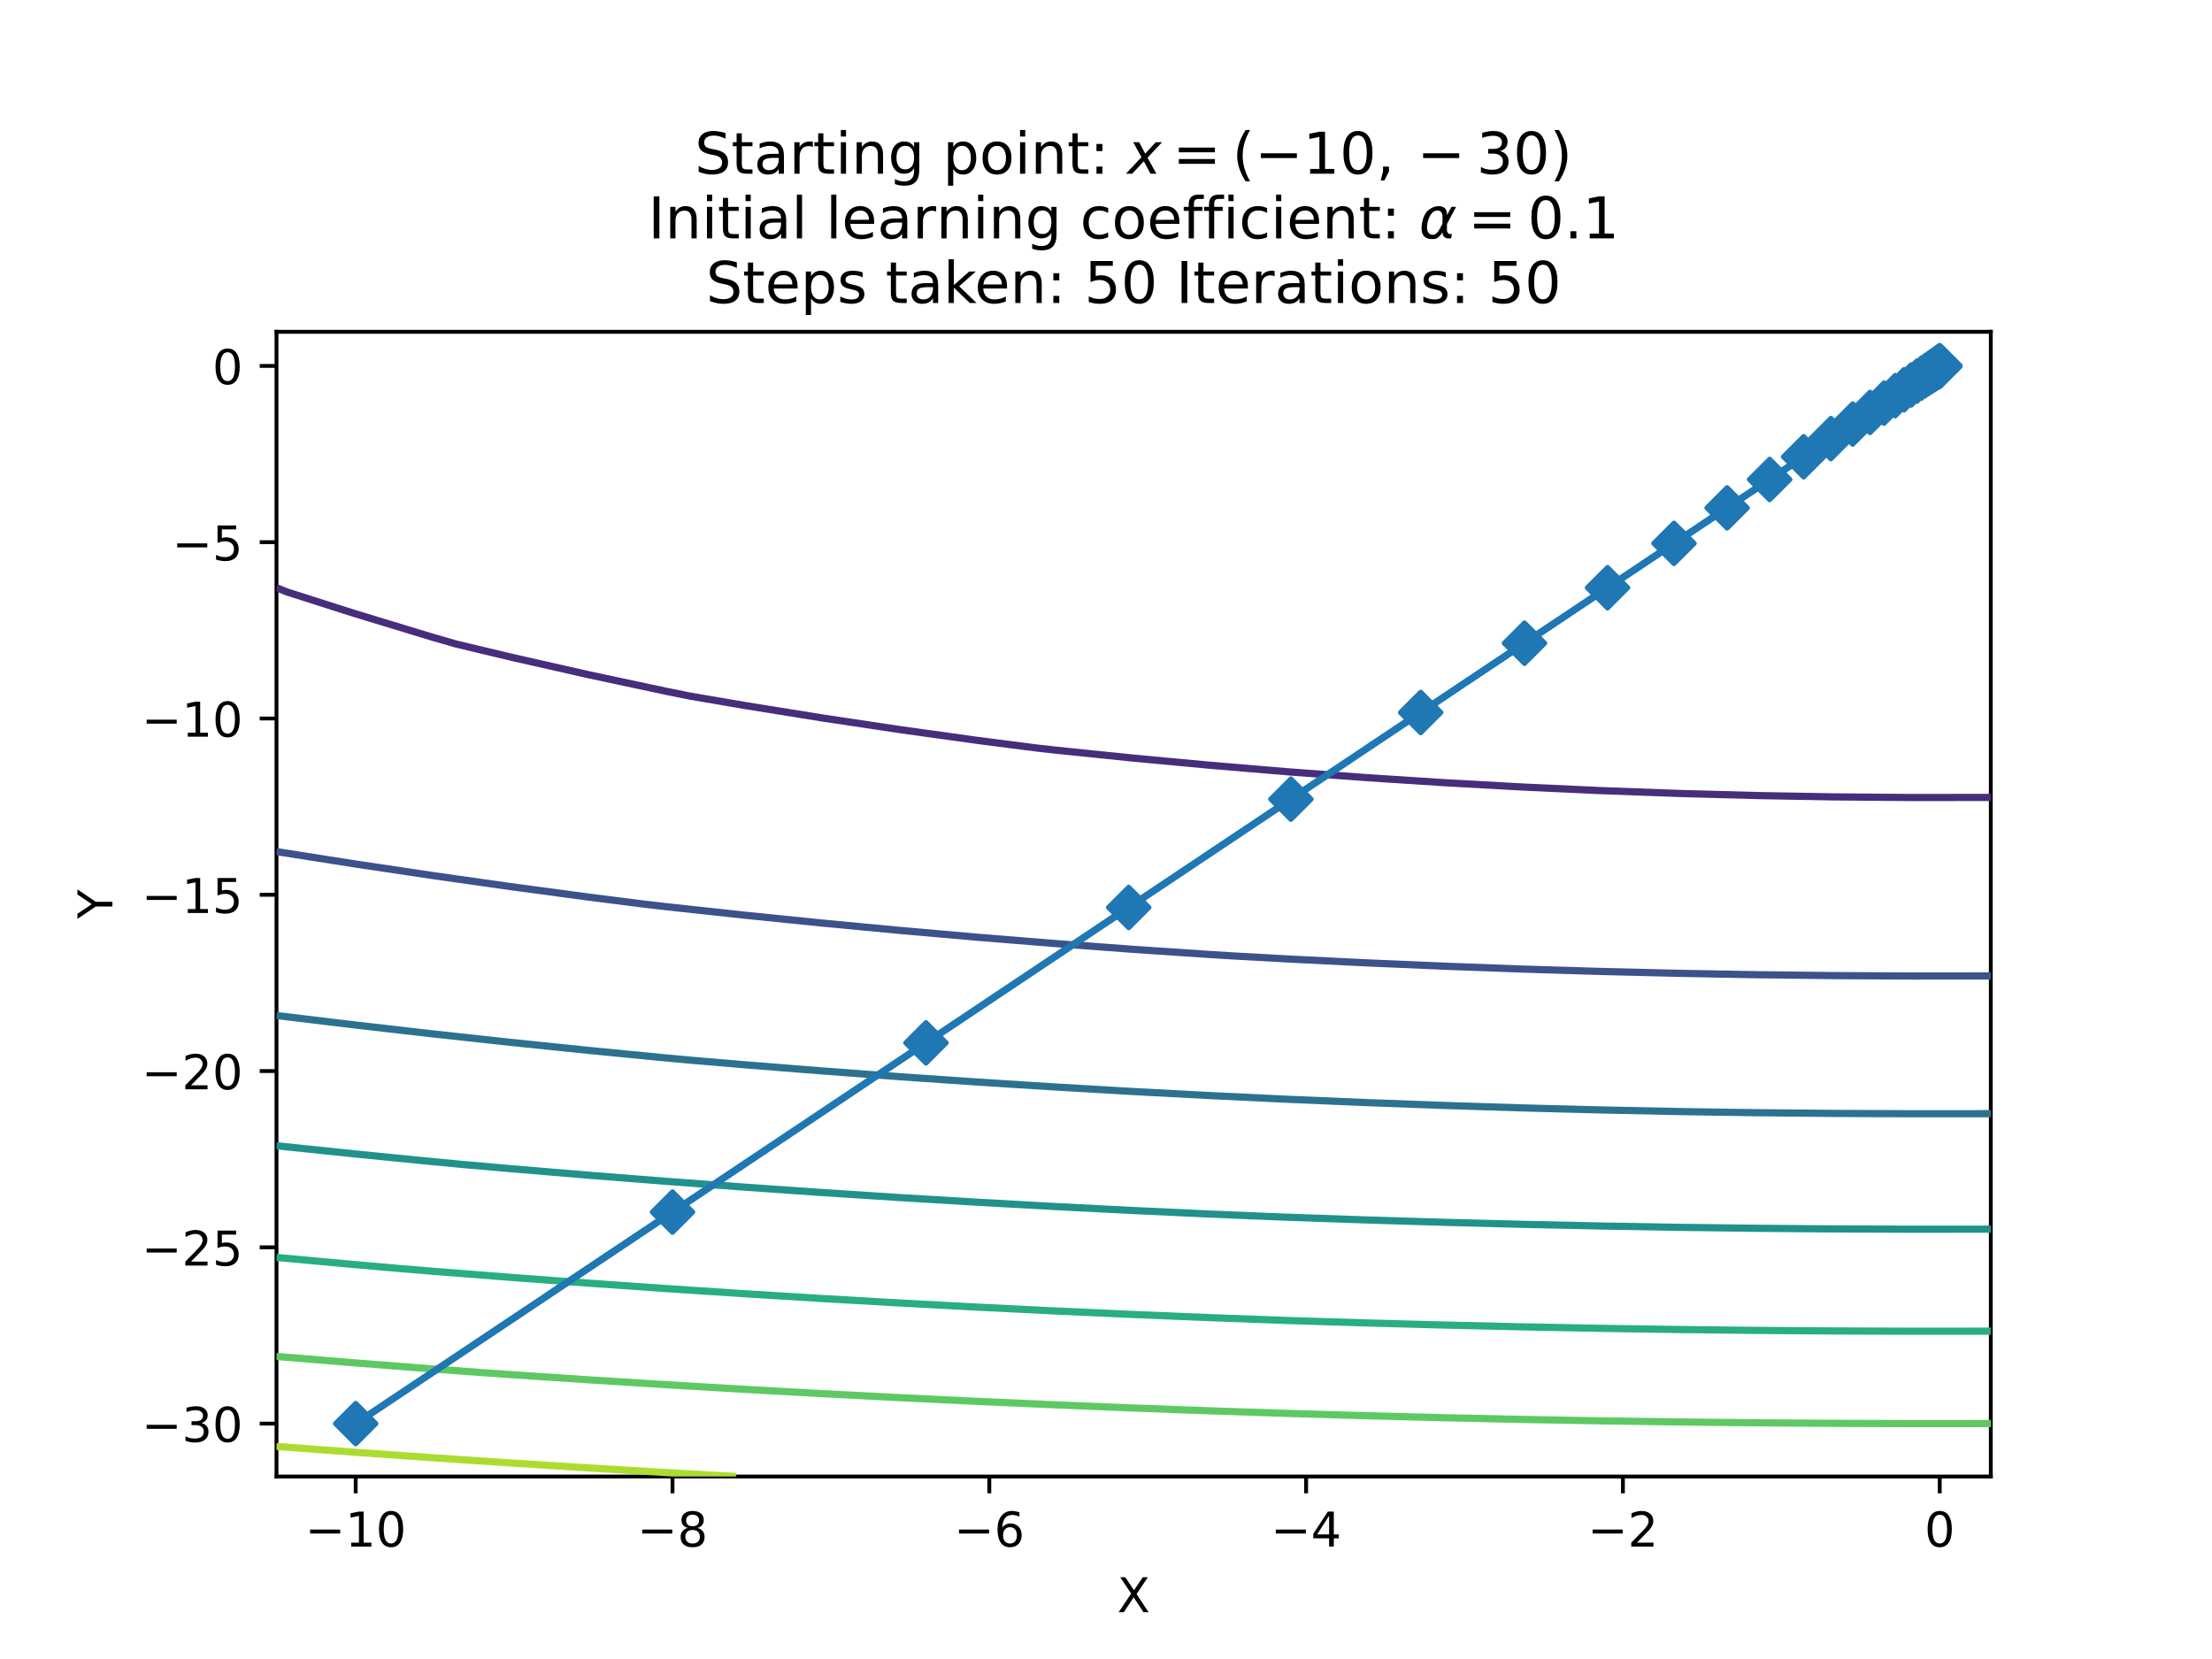 <?xml version="1.0" encoding="utf-8" standalone="no"?>
<!DOCTYPE svg PUBLIC "-//W3C//DTD SVG 1.1//EN"
  "http://www.w3.org/Graphics/SVG/1.1/DTD/svg11.dtd">
<!-- Created with matplotlib (https://matplotlib.org/) -->
<svg height="345.6pt" version="1.1" viewBox="0 0 460.8 345.6" width="460.8pt" xmlns="http://www.w3.org/2000/svg" xmlns:xlink="http://www.w3.org/1999/xlink">
 <defs>
  <style type="text/css">*{stroke-linecap:butt;stroke-linejoin:round;}</style>
 </defs>
 <g id="figure_1">
  <g id="patch_1">
   <path d="M 0 345.6 
L 460.8 345.6 
L 460.8 0 
L 0 0 
z
" style="fill:none;"/>
  </g>
  <g id="axes_1">
   <g id="patch_2">
    <path d="M 57.6 307.584 
L 414.72 307.584 
L 414.72 69.12 
L 57.6 69.12 
z
" style="fill:none;"/>
   </g>
   <g id="matplotlib.axis_1">
    <g id="xtick_1">
     <g id="line2d_1">
      <defs>
       <path d="M 0 0 
L 0 3.5 
" id="m09ba08a450" style="stroke:#000000;stroke-width:0.8;"/>
      </defs>
      <g>
       <use style="stroke:#000000;stroke-width:0.8;" x="74.099" xlink:href="#m09ba08a450" y="307.584"/>
      </g>
     </g>
     <g id="text_1">
      <!-- −10 -->
      <g transform="translate(63.547 322.182)scale(0.1 -0.1)">
       <defs>
        <path d="M 10.594 35.5 
L 73.188 35.5 
L 73.188 27.203 
L 10.594 27.203 
z
" id="DejaVuSans-8722"/>
        <path d="M 12.406 8.297 
L 28.516 8.297 
L 28.516 63.922 
L 10.984 60.406 
L 10.984 69.391 
L 28.422 72.906 
L 38.281 72.906 
L 38.281 8.297 
L 54.391 8.297 
L 54.391 0 
L 12.406 0 
z
" id="DejaVuSans-49"/>
        <path d="M 31.781 66.406 
Q 24.172 66.406 20.328 58.906 
Q 16.5 51.422 16.5 36.375 
Q 16.5 21.391 20.328 13.891 
Q 24.172 6.391 31.781 6.391 
Q 39.453 6.391 43.281 13.891 
Q 47.125 21.391 47.125 36.375 
Q 47.125 51.422 43.281 58.906 
Q 39.453 66.406 31.781 66.406 
z
M 31.781 74.219 
Q 44.047 74.219 50.516 64.516 
Q 56.984 54.828 56.984 36.375 
Q 56.984 17.969 50.516 8.266 
Q 44.047 -1.422 31.781 -1.422 
Q 19.531 -1.422 13.062 8.266 
Q 6.594 17.969 6.594 36.375 
Q 6.594 54.828 13.062 64.516 
Q 19.531 74.219 31.781 74.219 
z
" id="DejaVuSans-48"/>
       </defs>
       <use xlink:href="#DejaVuSans-8722"/>
       <use x="83.789" xlink:href="#DejaVuSans-49"/>
       <use x="147.412" xlink:href="#DejaVuSans-48"/>
      </g>
     </g>
    </g>
    <g id="xtick_2">
     <g id="line2d_2">
      <g>
       <use style="stroke:#000000;stroke-width:0.8;" x="140.095" xlink:href="#m09ba08a450" y="307.584"/>
      </g>
     </g>
     <g id="text_2">
      <!-- −8 -->
      <g transform="translate(132.724 322.182)scale(0.1 -0.1)">
       <defs>
        <path d="M 31.781 34.625 
Q 24.75 34.625 20.719 30.859 
Q 16.703 27.094 16.703 20.516 
Q 16.703 13.922 20.719 10.156 
Q 24.75 6.391 31.781 6.391 
Q 38.812 6.391 42.859 10.172 
Q 46.922 13.969 46.922 20.516 
Q 46.922 27.094 42.891 30.859 
Q 38.875 34.625 31.781 34.625 
z
M 21.922 38.812 
Q 15.578 40.375 12.031 44.719 
Q 8.5 49.078 8.5 55.328 
Q 8.5 64.062 14.719 69.141 
Q 20.953 74.219 31.781 74.219 
Q 42.672 74.219 48.875 69.141 
Q 55.078 64.062 55.078 55.328 
Q 55.078 49.078 51.531 44.719 
Q 48 40.375 41.703 38.812 
Q 48.828 37.156 52.797 32.312 
Q 56.781 27.484 56.781 20.516 
Q 56.781 9.906 50.312 4.234 
Q 43.844 -1.422 31.781 -1.422 
Q 19.734 -1.422 13.25 4.234 
Q 6.781 9.906 6.781 20.516 
Q 6.781 27.484 10.781 32.312 
Q 14.797 37.156 21.922 38.812 
z
M 18.312 54.391 
Q 18.312 48.734 21.844 45.562 
Q 25.391 42.391 31.781 42.391 
Q 38.141 42.391 41.719 45.562 
Q 45.312 48.734 45.312 54.391 
Q 45.312 60.062 41.719 63.234 
Q 38.141 66.406 31.781 66.406 
Q 25.391 66.406 21.844 63.234 
Q 18.312 60.062 18.312 54.391 
z
" id="DejaVuSans-56"/>
       </defs>
       <use xlink:href="#DejaVuSans-8722"/>
       <use x="83.789" xlink:href="#DejaVuSans-56"/>
      </g>
     </g>
    </g>
    <g id="xtick_3">
     <g id="line2d_3">
      <g>
       <use style="stroke:#000000;stroke-width:0.8;" x="206.092" xlink:href="#m09ba08a450" y="307.584"/>
      </g>
     </g>
     <g id="text_3">
      <!-- −6 -->
      <g transform="translate(198.72 322.182)scale(0.1 -0.1)">
       <defs>
        <path d="M 33.016 40.375 
Q 26.375 40.375 22.484 35.828 
Q 18.609 31.297 18.609 23.391 
Q 18.609 15.531 22.484 10.953 
Q 26.375 6.391 33.016 6.391 
Q 39.656 6.391 43.531 10.953 
Q 47.406 15.531 47.406 23.391 
Q 47.406 31.297 43.531 35.828 
Q 39.656 40.375 33.016 40.375 
z
M 52.594 71.297 
L 52.594 62.312 
Q 48.875 64.062 45.094 64.984 
Q 41.312 65.922 37.594 65.922 
Q 27.828 65.922 22.672 59.328 
Q 17.531 52.734 16.797 39.406 
Q 19.672 43.656 24.016 45.922 
Q 28.375 48.188 33.594 48.188 
Q 44.578 48.188 50.953 41.516 
Q 57.328 34.859 57.328 23.391 
Q 57.328 12.156 50.688 5.359 
Q 44.047 -1.422 33.016 -1.422 
Q 20.359 -1.422 13.672 8.266 
Q 6.984 17.969 6.984 36.375 
Q 6.984 53.656 15.188 63.938 
Q 23.391 74.219 37.203 74.219 
Q 40.922 74.219 44.703 73.484 
Q 48.484 72.75 52.594 71.297 
z
" id="DejaVuSans-54"/>
       </defs>
       <use xlink:href="#DejaVuSans-8722"/>
       <use x="83.789" xlink:href="#DejaVuSans-54"/>
      </g>
     </g>
    </g>
    <g id="xtick_4">
     <g id="line2d_4">
      <g>
       <use style="stroke:#000000;stroke-width:0.8;" x="272.088" xlink:href="#m09ba08a450" y="307.584"/>
      </g>
     </g>
     <g id="text_4">
      <!-- −4 -->
      <g transform="translate(264.717 322.182)scale(0.1 -0.1)">
       <defs>
        <path d="M 37.797 64.312 
L 12.891 25.391 
L 37.797 25.391 
z
M 35.203 72.906 
L 47.609 72.906 
L 47.609 25.391 
L 58.016 25.391 
L 58.016 17.188 
L 47.609 17.188 
L 47.609 0 
L 37.797 0 
L 37.797 17.188 
L 4.891 17.188 
L 4.891 26.703 
z
" id="DejaVuSans-52"/>
       </defs>
       <use xlink:href="#DejaVuSans-8722"/>
       <use x="83.789" xlink:href="#DejaVuSans-52"/>
      </g>
     </g>
    </g>
    <g id="xtick_5">
     <g id="line2d_5">
      <g>
       <use style="stroke:#000000;stroke-width:0.8;" x="338.084" xlink:href="#m09ba08a450" y="307.584"/>
      </g>
     </g>
     <g id="text_5">
      <!-- −2 -->
      <g transform="translate(330.713 322.182)scale(0.1 -0.1)">
       <defs>
        <path d="M 19.188 8.297 
L 53.609 8.297 
L 53.609 0 
L 7.328 0 
L 7.328 8.297 
Q 12.938 14.109 22.625 23.891 
Q 32.328 33.688 34.812 36.531 
Q 39.547 41.844 41.422 45.531 
Q 43.312 49.219 43.312 52.781 
Q 43.312 58.594 39.234 62.25 
Q 35.156 65.922 28.609 65.922 
Q 23.969 65.922 18.812 64.312 
Q 13.672 62.703 7.812 59.422 
L 7.812 69.391 
Q 13.766 71.781 18.938 73 
Q 24.125 74.219 28.422 74.219 
Q 39.75 74.219 46.484 68.547 
Q 53.219 62.891 53.219 53.422 
Q 53.219 48.922 51.531 44.891 
Q 49.859 40.875 45.406 35.406 
Q 44.188 33.984 37.641 27.219 
Q 31.109 20.453 19.188 8.297 
z
" id="DejaVuSans-50"/>
       </defs>
       <use xlink:href="#DejaVuSans-8722"/>
       <use x="83.789" xlink:href="#DejaVuSans-50"/>
      </g>
     </g>
    </g>
    <g id="xtick_6">
     <g id="line2d_6">
      <g>
       <use style="stroke:#000000;stroke-width:0.8;" x="404.081" xlink:href="#m09ba08a450" y="307.584"/>
      </g>
     </g>
     <g id="text_6">
      <!-- 0 -->
      <g transform="translate(400.899 322.182)scale(0.1 -0.1)">
       <use xlink:href="#DejaVuSans-48"/>
      </g>
     </g>
    </g>
    <g id="text_7">
     <!-- X -->
     <g transform="translate(232.735 335.861)scale(0.1 -0.1)">
      <defs>
       <path d="M 6.297 72.906 
L 16.891 72.906 
L 35.016 45.797 
L 53.219 72.906 
L 63.812 72.906 
L 40.375 37.891 
L 65.375 0 
L 54.781 0 
L 34.281 31 
L 13.625 0 
L 2.984 0 
L 29 38.922 
z
" id="DejaVuSans-88"/>
      </defs>
      <use xlink:href="#DejaVuSans-88"/>
     </g>
    </g>
   </g>
   <g id="matplotlib.axis_2">
    <g id="ytick_1">
     <g id="line2d_7">
      <defs>
       <path d="M 0 0 
L -3.5 0 
" id="ma3c3d2b016" style="stroke:#000000;stroke-width:0.8;"/>
      </defs>
      <g>
       <use style="stroke:#000000;stroke-width:0.8;" x="57.6" xlink:href="#ma3c3d2b016" y="296.567"/>
      </g>
     </g>
     <g id="text_8">
      <!-- −30 -->
      <g transform="translate(29.495 300.366)scale(0.1 -0.1)">
       <defs>
        <path d="M 40.578 39.312 
Q 47.656 37.797 51.625 33 
Q 55.609 28.219 55.609 21.188 
Q 55.609 10.406 48.188 4.484 
Q 40.766 -1.422 27.094 -1.422 
Q 22.516 -1.422 17.656 -0.516 
Q 12.797 0.391 7.625 2.203 
L 7.625 11.719 
Q 11.719 9.328 16.594 8.109 
Q 21.484 6.891 26.812 6.891 
Q 36.078 6.891 40.938 10.547 
Q 45.797 14.203 45.797 21.188 
Q 45.797 27.641 41.281 31.266 
Q 36.766 34.906 28.719 34.906 
L 20.219 34.906 
L 20.219 43.016 
L 29.109 43.016 
Q 36.375 43.016 40.234 45.922 
Q 44.094 48.828 44.094 54.297 
Q 44.094 59.906 40.109 62.906 
Q 36.141 65.922 28.719 65.922 
Q 24.656 65.922 20.016 65.031 
Q 15.375 64.156 9.812 62.312 
L 9.812 71.094 
Q 15.438 72.656 20.344 73.438 
Q 25.25 74.219 29.594 74.219 
Q 40.828 74.219 47.359 69.109 
Q 53.906 64.016 53.906 55.328 
Q 53.906 49.266 50.438 45.094 
Q 46.969 40.922 40.578 39.312 
z
" id="DejaVuSans-51"/>
       </defs>
       <use xlink:href="#DejaVuSans-8722"/>
       <use x="83.789" xlink:href="#DejaVuSans-51"/>
       <use x="147.412" xlink:href="#DejaVuSans-48"/>
      </g>
     </g>
    </g>
    <g id="ytick_2">
     <g id="line2d_8">
      <g>
       <use style="stroke:#000000;stroke-width:0.8;" x="57.6" xlink:href="#ma3c3d2b016" y="259.843"/>
      </g>
     </g>
     <g id="text_9">
      <!-- −25 -->
      <g transform="translate(29.495 263.642)scale(0.1 -0.1)">
       <defs>
        <path d="M 10.797 72.906 
L 49.516 72.906 
L 49.516 64.594 
L 19.828 64.594 
L 19.828 46.734 
Q 21.969 47.469 24.109 47.828 
Q 26.266 48.188 28.422 48.188 
Q 40.625 48.188 47.75 41.5 
Q 54.891 34.812 54.891 23.391 
Q 54.891 11.625 47.562 5.094 
Q 40.234 -1.422 26.906 -1.422 
Q 22.312 -1.422 17.547 -0.641 
Q 12.797 0.141 7.719 1.703 
L 7.719 11.625 
Q 12.109 9.234 16.797 8.062 
Q 21.484 6.891 26.703 6.891 
Q 35.156 6.891 40.078 11.328 
Q 45.016 15.766 45.016 23.391 
Q 45.016 31 40.078 35.438 
Q 35.156 39.891 26.703 39.891 
Q 22.75 39.891 18.812 39.016 
Q 14.891 38.141 10.797 36.281 
z
" id="DejaVuSans-53"/>
       </defs>
       <use xlink:href="#DejaVuSans-8722"/>
       <use x="83.789" xlink:href="#DejaVuSans-50"/>
       <use x="147.412" xlink:href="#DejaVuSans-53"/>
      </g>
     </g>
    </g>
    <g id="ytick_3">
     <g id="line2d_9">
      <g>
       <use style="stroke:#000000;stroke-width:0.8;" x="57.6" xlink:href="#ma3c3d2b016" y="223.119"/>
      </g>
     </g>
     <g id="text_10">
      <!-- −20 -->
      <g transform="translate(29.495 226.919)scale(0.1 -0.1)">
       <use xlink:href="#DejaVuSans-8722"/>
       <use x="83.789" xlink:href="#DejaVuSans-50"/>
       <use x="147.412" xlink:href="#DejaVuSans-48"/>
      </g>
     </g>
    </g>
    <g id="ytick_4">
     <g id="line2d_10">
      <g>
       <use style="stroke:#000000;stroke-width:0.8;" x="57.6" xlink:href="#ma3c3d2b016" y="186.396"/>
      </g>
     </g>
     <g id="text_11">
      <!-- −15 -->
      <g transform="translate(29.495 190.195)scale(0.1 -0.1)">
       <use xlink:href="#DejaVuSans-8722"/>
       <use x="83.789" xlink:href="#DejaVuSans-49"/>
       <use x="147.412" xlink:href="#DejaVuSans-53"/>
      </g>
     </g>
    </g>
    <g id="ytick_5">
     <g id="line2d_11">
      <g>
       <use style="stroke:#000000;stroke-width:0.8;" x="57.6" xlink:href="#ma3c3d2b016" y="149.672"/>
      </g>
     </g>
     <g id="text_12">
      <!-- −10 -->
      <g transform="translate(29.495 153.471)scale(0.1 -0.1)">
       <use xlink:href="#DejaVuSans-8722"/>
       <use x="83.789" xlink:href="#DejaVuSans-49"/>
       <use x="147.412" xlink:href="#DejaVuSans-48"/>
      </g>
     </g>
    </g>
    <g id="ytick_6">
     <g id="line2d_12">
      <g>
       <use style="stroke:#000000;stroke-width:0.8;" x="57.6" xlink:href="#ma3c3d2b016" y="112.948"/>
      </g>
     </g>
     <g id="text_13">
      <!-- −5 -->
      <g transform="translate(35.858 116.747)scale(0.1 -0.1)">
       <use xlink:href="#DejaVuSans-8722"/>
       <use x="83.789" xlink:href="#DejaVuSans-53"/>
      </g>
     </g>
    </g>
    <g id="ytick_7">
     <g id="line2d_13">
      <g>
       <use style="stroke:#000000;stroke-width:0.8;" x="57.6" xlink:href="#ma3c3d2b016" y="76.224"/>
      </g>
     </g>
     <g id="text_14">
      <!-- 0 -->
      <g transform="translate(44.237 80.024)scale(0.1 -0.1)">
       <use xlink:href="#DejaVuSans-48"/>
      </g>
     </g>
    </g>
    <g id="text_15">
     <!-- Y -->
     <g transform="translate(23.416 191.406)rotate(-90)scale(0.1 -0.1)">
      <defs>
       <path d="M -0.203 72.906 
L 10.406 72.906 
L 30.609 42.922 
L 50.688 72.906 
L 61.281 72.906 
L 35.5 34.719 
L 35.5 0 
L 25.594 0 
L 25.594 34.719 
z
" id="DejaVuSans-89"/>
      </defs>
      <use xlink:href="#DejaVuSans-89"/>
     </g>
    </g>
   </g>
   <g id="patch_3">
    <path d="M 57.6 307.584 
L 57.6 69.12 
" style="fill:none;stroke:#000000;stroke-linecap:square;stroke-linejoin:miter;stroke-width:0.8;"/>
   </g>
   <g id="patch_4">
    <path d="M 414.72 307.584 
L 414.72 69.12 
" style="fill:none;stroke:#000000;stroke-linecap:square;stroke-linejoin:miter;stroke-width:0.8;"/>
   </g>
   <g id="patch_5">
    <path d="M 57.6 307.584 
L 414.72 307.584 
" style="fill:none;stroke:#000000;stroke-linecap:square;stroke-linejoin:miter;stroke-width:0.8;"/>
   </g>
   <g id="patch_6">
    <path d="M 57.6 69.12 
L 414.72 69.12 
" style="fill:none;stroke:#000000;stroke-linecap:square;stroke-linejoin:miter;stroke-width:0.8;"/>
   </g>
   <g id="text_16">
    <!-- Starting point: $x=(-10,-30)$ -->
    <g transform="translate(144.72 36.194)scale(0.12 -0.12)">
     <defs>
      <path d="M 53.516 70.516 
L 53.516 60.891 
Q 47.906 63.578 42.922 64.891 
Q 37.938 66.219 33.297 66.219 
Q 25.25 66.219 20.875 63.094 
Q 16.5 59.969 16.5 54.203 
Q 16.5 49.359 19.406 46.891 
Q 22.312 44.438 30.422 42.922 
L 36.375 41.703 
Q 47.406 39.594 52.656 34.297 
Q 57.906 29 57.906 20.125 
Q 57.906 9.516 50.797 4.047 
Q 43.703 -1.422 29.984 -1.422 
Q 24.812 -1.422 18.969 -0.25 
Q 13.141 0.922 6.891 3.219 
L 6.891 13.375 
Q 12.891 10.016 18.656 8.297 
Q 24.422 6.594 29.984 6.594 
Q 38.422 6.594 43.016 9.906 
Q 47.609 13.234 47.609 19.391 
Q 47.609 24.75 44.312 27.781 
Q 41.016 30.812 33.5 32.328 
L 27.484 33.5 
Q 16.453 35.688 11.516 40.375 
Q 6.594 45.062 6.594 53.422 
Q 6.594 63.094 13.406 68.656 
Q 20.219 74.219 32.172 74.219 
Q 37.312 74.219 42.625 73.281 
Q 47.953 72.359 53.516 70.516 
z
" id="DejaVuSans-83"/>
      <path d="M 18.312 70.219 
L 18.312 54.688 
L 36.812 54.688 
L 36.812 47.703 
L 18.312 47.703 
L 18.312 18.016 
Q 18.312 11.328 20.141 9.422 
Q 21.969 7.516 27.594 7.516 
L 36.812 7.516 
L 36.812 0 
L 27.594 0 
Q 17.188 0 13.234 3.875 
Q 9.281 7.766 9.281 18.016 
L 9.281 47.703 
L 2.688 47.703 
L 2.688 54.688 
L 9.281 54.688 
L 9.281 70.219 
z
" id="DejaVuSans-116"/>
      <path d="M 34.281 27.484 
Q 23.391 27.484 19.188 25 
Q 14.984 22.516 14.984 16.5 
Q 14.984 11.719 18.141 8.906 
Q 21.297 6.109 26.703 6.109 
Q 34.188 6.109 38.703 11.406 
Q 43.219 16.703 43.219 25.484 
L 43.219 27.484 
z
M 52.203 31.203 
L 52.203 0 
L 43.219 0 
L 43.219 8.297 
Q 40.141 3.328 35.547 0.953 
Q 30.953 -1.422 24.312 -1.422 
Q 15.922 -1.422 10.953 3.297 
Q 6 8.016 6 15.922 
Q 6 25.141 12.172 29.828 
Q 18.359 34.516 30.609 34.516 
L 43.219 34.516 
L 43.219 35.406 
Q 43.219 41.609 39.141 45 
Q 35.062 48.391 27.688 48.391 
Q 23 48.391 18.547 47.266 
Q 14.109 46.141 10.016 43.891 
L 10.016 52.203 
Q 14.938 54.109 19.578 55.047 
Q 24.219 56 28.609 56 
Q 40.484 56 46.344 49.844 
Q 52.203 43.703 52.203 31.203 
z
" id="DejaVuSans-97"/>
      <path d="M 41.109 46.297 
Q 39.594 47.172 37.812 47.578 
Q 36.031 48 33.891 48 
Q 26.266 48 22.188 43.047 
Q 18.109 38.094 18.109 28.812 
L 18.109 0 
L 9.078 0 
L 9.078 54.688 
L 18.109 54.688 
L 18.109 46.188 
Q 20.953 51.172 25.484 53.578 
Q 30.031 56 36.531 56 
Q 37.453 56 38.578 55.875 
Q 39.703 55.766 41.062 55.516 
z
" id="DejaVuSans-114"/>
      <path d="M 9.422 54.688 
L 18.406 54.688 
L 18.406 0 
L 9.422 0 
z
M 9.422 75.984 
L 18.406 75.984 
L 18.406 64.594 
L 9.422 64.594 
z
" id="DejaVuSans-105"/>
      <path d="M 54.891 33.016 
L 54.891 0 
L 45.906 0 
L 45.906 32.719 
Q 45.906 40.484 42.875 44.328 
Q 39.844 48.188 33.797 48.188 
Q 26.516 48.188 22.312 43.547 
Q 18.109 38.922 18.109 30.906 
L 18.109 0 
L 9.078 0 
L 9.078 54.688 
L 18.109 54.688 
L 18.109 46.188 
Q 21.344 51.125 25.703 53.562 
Q 30.078 56 35.797 56 
Q 45.219 56 50.047 50.172 
Q 54.891 44.344 54.891 33.016 
z
" id="DejaVuSans-110"/>
      <path d="M 45.406 27.984 
Q 45.406 37.75 41.375 43.109 
Q 37.359 48.484 30.078 48.484 
Q 22.859 48.484 18.828 43.109 
Q 14.797 37.75 14.797 27.984 
Q 14.797 18.266 18.828 12.891 
Q 22.859 7.516 30.078 7.516 
Q 37.359 7.516 41.375 12.891 
Q 45.406 18.266 45.406 27.984 
z
M 54.391 6.781 
Q 54.391 -7.172 48.188 -13.984 
Q 42 -20.797 29.203 -20.797 
Q 24.469 -20.797 20.266 -20.094 
Q 16.062 -19.391 12.109 -17.922 
L 12.109 -9.188 
Q 16.062 -11.328 19.922 -12.344 
Q 23.781 -13.375 27.781 -13.375 
Q 36.625 -13.375 41.016 -8.766 
Q 45.406 -4.156 45.406 5.172 
L 45.406 9.625 
Q 42.625 4.781 38.281 2.391 
Q 33.938 0 27.875 0 
Q 17.828 0 11.672 7.656 
Q 5.516 15.328 5.516 27.984 
Q 5.516 40.672 11.672 48.328 
Q 17.828 56 27.875 56 
Q 33.938 56 38.281 53.609 
Q 42.625 51.219 45.406 46.391 
L 45.406 54.688 
L 54.391 54.688 
z
" id="DejaVuSans-103"/>
      <path id="DejaVuSans-32"/>
      <path d="M 18.109 8.203 
L 18.109 -20.797 
L 9.078 -20.797 
L 9.078 54.688 
L 18.109 54.688 
L 18.109 46.391 
Q 20.953 51.266 25.266 53.625 
Q 29.594 56 35.594 56 
Q 45.562 56 51.781 48.094 
Q 58.016 40.188 58.016 27.297 
Q 58.016 14.406 51.781 6.484 
Q 45.562 -1.422 35.594 -1.422 
Q 29.594 -1.422 25.266 0.953 
Q 20.953 3.328 18.109 8.203 
z
M 48.688 27.297 
Q 48.688 37.203 44.609 42.844 
Q 40.531 48.484 33.406 48.484 
Q 26.266 48.484 22.188 42.844 
Q 18.109 37.203 18.109 27.297 
Q 18.109 17.391 22.188 11.75 
Q 26.266 6.109 33.406 6.109 
Q 40.531 6.109 44.609 11.75 
Q 48.688 17.391 48.688 27.297 
z
" id="DejaVuSans-112"/>
      <path d="M 30.609 48.391 
Q 23.391 48.391 19.188 42.75 
Q 14.984 37.109 14.984 27.297 
Q 14.984 17.484 19.156 11.844 
Q 23.344 6.203 30.609 6.203 
Q 37.797 6.203 41.984 11.859 
Q 46.188 17.531 46.188 27.297 
Q 46.188 37.016 41.984 42.703 
Q 37.797 48.391 30.609 48.391 
z
M 30.609 56 
Q 42.328 56 49.016 48.375 
Q 55.719 40.766 55.719 27.297 
Q 55.719 13.875 49.016 6.219 
Q 42.328 -1.422 30.609 -1.422 
Q 18.844 -1.422 12.172 6.219 
Q 5.516 13.875 5.516 27.297 
Q 5.516 40.766 12.172 48.375 
Q 18.844 56 30.609 56 
z
" id="DejaVuSans-111"/>
      <path d="M 11.719 12.406 
L 22.016 12.406 
L 22.016 0 
L 11.719 0 
z
M 11.719 51.703 
L 22.016 51.703 
L 22.016 39.312 
L 11.719 39.312 
z
" id="DejaVuSans-58"/>
      <path d="M 60.016 54.688 
L 34.906 27.875 
L 50.297 0 
L 39.984 0 
L 28.422 21.688 
L 8.297 0 
L -2.594 0 
L 24.312 28.812 
L 10.016 54.688 
L 20.312 54.688 
L 30.812 34.906 
L 49.125 54.688 
z
" id="DejaVuSans-Oblique-120"/>
      <path d="M 10.594 45.406 
L 73.188 45.406 
L 73.188 37.203 
L 10.594 37.203 
z
M 10.594 25.484 
L 73.188 25.484 
L 73.188 17.188 
L 10.594 17.188 
z
" id="DejaVuSans-61"/>
      <path d="M 31 75.875 
Q 24.469 64.656 21.281 53.656 
Q 18.109 42.672 18.109 31.391 
Q 18.109 20.125 21.312 9.062 
Q 24.516 -2 31 -13.188 
L 23.188 -13.188 
Q 15.875 -1.703 12.234 9.375 
Q 8.594 20.453 8.594 31.391 
Q 8.594 42.281 12.203 53.312 
Q 15.828 64.359 23.188 75.875 
z
" id="DejaVuSans-40"/>
      <path d="M 11.719 12.406 
L 22.016 12.406 
L 22.016 4 
L 14.016 -11.625 
L 7.719 -11.625 
L 11.719 4 
z
" id="DejaVuSans-44"/>
      <path d="M 8.016 75.875 
L 15.828 75.875 
Q 23.141 64.359 26.781 53.312 
Q 30.422 42.281 30.422 31.391 
Q 30.422 20.453 26.781 9.375 
Q 23.141 -1.703 15.828 -13.188 
L 8.016 -13.188 
Q 14.5 -2 17.703 9.062 
Q 20.906 20.125 20.906 31.391 
Q 20.906 42.672 17.703 53.656 
Q 14.5 64.656 8.016 75.875 
z
" id="DejaVuSans-41"/>
     </defs>
     <use transform="translate(0 0.016)" xlink:href="#DejaVuSans-83"/>
     <use transform="translate(63.477 0.016)" xlink:href="#DejaVuSans-116"/>
     <use transform="translate(102.686 0.016)" xlink:href="#DejaVuSans-97"/>
     <use transform="translate(163.965 0.016)" xlink:href="#DejaVuSans-114"/>
     <use transform="translate(205.078 0.016)" xlink:href="#DejaVuSans-116"/>
     <use transform="translate(244.287 0.016)" xlink:href="#DejaVuSans-105"/>
     <use transform="translate(272.07 0.016)" xlink:href="#DejaVuSans-110"/>
     <use transform="translate(335.449 0.016)" xlink:href="#DejaVuSans-103"/>
     <use transform="translate(398.926 0.016)" xlink:href="#DejaVuSans-32"/>
     <use transform="translate(430.713 0.016)" xlink:href="#DejaVuSans-112"/>
     <use transform="translate(494.189 0.016)" xlink:href="#DejaVuSans-111"/>
     <use transform="translate(555.371 0.016)" xlink:href="#DejaVuSans-105"/>
     <use transform="translate(583.154 0.016)" xlink:href="#DejaVuSans-110"/>
     <use transform="translate(646.533 0.016)" xlink:href="#DejaVuSans-116"/>
     <use transform="translate(685.742 0.016)" xlink:href="#DejaVuSans-58"/>
     <use transform="translate(719.434 0.016)" xlink:href="#DejaVuSans-32"/>
     <use transform="translate(751.221 0.016)" xlink:href="#DejaVuSans-Oblique-120"/>
     <use transform="translate(829.883 0.016)" xlink:href="#DejaVuSans-61"/>
     <use transform="translate(933.154 0.016)" xlink:href="#DejaVuSans-40"/>
     <use transform="translate(972.168 0.016)" xlink:href="#DejaVuSans-8722"/>
     <use transform="translate(1055.957 0.016)" xlink:href="#DejaVuSans-49"/>
     <use transform="translate(1119.58 0.016)" xlink:href="#DejaVuSans-48"/>
     <use transform="translate(1183.203 0.016)" xlink:href="#DejaVuSans-44"/>
     <use transform="translate(1253.955 0.016)" xlink:href="#DejaVuSans-8722"/>
     <use transform="translate(1357.227 0.016)" xlink:href="#DejaVuSans-51"/>
     <use transform="translate(1420.85 0.016)" xlink:href="#DejaVuSans-48"/>
     <use transform="translate(1484.473 0.016)" xlink:href="#DejaVuSans-41"/>
    </g>
    <!-- Initial learning coefficient: $\alpha=0.1$ -->
    <g transform="translate(135 49.658)scale(0.12 -0.12)">
     <defs>
      <path d="M 9.812 72.906 
L 19.672 72.906 
L 19.672 0 
L 9.812 0 
z
" id="DejaVuSans-73"/>
      <path d="M 9.422 75.984 
L 18.406 75.984 
L 18.406 0 
L 9.422 0 
z
" id="DejaVuSans-108"/>
      <path d="M 56.203 29.594 
L 56.203 25.203 
L 14.891 25.203 
Q 15.484 15.922 20.484 11.062 
Q 25.484 6.203 34.422 6.203 
Q 39.594 6.203 44.453 7.469 
Q 49.312 8.734 54.109 11.281 
L 54.109 2.781 
Q 49.266 0.734 44.188 -0.344 
Q 39.109 -1.422 33.891 -1.422 
Q 20.797 -1.422 13.156 6.188 
Q 5.516 13.812 5.516 26.812 
Q 5.516 40.234 12.766 48.109 
Q 20.016 56 32.328 56 
Q 43.359 56 49.781 48.891 
Q 56.203 41.797 56.203 29.594 
z
M 47.219 32.234 
Q 47.125 39.594 43.094 43.984 
Q 39.062 48.391 32.422 48.391 
Q 24.906 48.391 20.391 44.141 
Q 15.875 39.891 15.188 32.172 
z
" id="DejaVuSans-101"/>
      <path d="M 48.781 52.594 
L 48.781 44.188 
Q 44.969 46.297 41.141 47.344 
Q 37.312 48.391 33.406 48.391 
Q 24.656 48.391 19.812 42.844 
Q 14.984 37.312 14.984 27.297 
Q 14.984 17.281 19.812 11.734 
Q 24.656 6.203 33.406 6.203 
Q 37.312 6.203 41.141 7.25 
Q 44.969 8.297 48.781 10.406 
L 48.781 2.094 
Q 45.016 0.344 40.984 -0.531 
Q 36.969 -1.422 32.422 -1.422 
Q 20.062 -1.422 12.781 6.344 
Q 5.516 14.109 5.516 27.297 
Q 5.516 40.672 12.859 48.328 
Q 20.219 56 33.016 56 
Q 37.156 56 41.109 55.141 
Q 45.062 54.297 48.781 52.594 
z
" id="DejaVuSans-99"/>
      <path d="M 37.109 75.984 
L 37.109 68.5 
L 28.516 68.5 
Q 23.688 68.5 21.797 66.547 
Q 19.922 64.594 19.922 59.516 
L 19.922 54.688 
L 34.719 54.688 
L 34.719 47.703 
L 19.922 47.703 
L 19.922 0 
L 10.891 0 
L 10.891 47.703 
L 2.297 47.703 
L 2.297 54.688 
L 10.891 54.688 
L 10.891 58.5 
Q 10.891 67.625 15.141 71.797 
Q 19.391 75.984 28.609 75.984 
z
" id="DejaVuSans-102"/>
      <path d="M 40.922 25.438 
L 40.969 36.719 
Q 41.016 48.25 32.328 48.297 
Q 25.828 48.344 21.781 42.922 
Q 16.703 36.234 14.984 27.297 
Q 12.891 16.547 15.531 11.422 
Q 18.266 6.203 24.172 6.203 
Q 30.719 6.203 36.234 16.609 
z
M 33.844 55.906 
Q 49.078 56.156 48.875 40.375 
Q 48.875 40.375 56.5 54.688 
L 64.5 54.688 
L 48.734 25.047 
L 48.578 14.359 
Q 48.578 11.969 49.906 9.969 
Q 51.422 7.625 52.984 7.625 
L 57.328 7.625 
L 55.859 0 
L 50.438 0 
Q 45.844 0 42.531 4.109 
Q 40.969 6.156 40.922 10.453 
Q 37.75 5.219 32.281 0.781 
Q 29.688 -1.266 22.703 -1.219 
Q 11.281 -1.125 7.125 6.203 
Q 2.875 13.812 5.516 27.297 
Q 8.344 41.797 15.766 48.391 
Q 24.125 55.766 33.844 55.906 
z
" id="DejaVuSans-Oblique-945"/>
      <path d="M 10.688 12.406 
L 21 12.406 
L 21 0 
L 10.688 0 
z
" id="DejaVuSans-46"/>
     </defs>
     <use transform="translate(0 0.016)" xlink:href="#DejaVuSans-73"/>
     <use transform="translate(29.492 0.016)" xlink:href="#DejaVuSans-110"/>
     <use transform="translate(92.871 0.016)" xlink:href="#DejaVuSans-105"/>
     <use transform="translate(120.654 0.016)" xlink:href="#DejaVuSans-116"/>
     <use transform="translate(159.863 0.016)" xlink:href="#DejaVuSans-105"/>
     <use transform="translate(187.646 0.016)" xlink:href="#DejaVuSans-97"/>
     <use transform="translate(248.926 0.016)" xlink:href="#DejaVuSans-108"/>
     <use transform="translate(276.709 0.016)" xlink:href="#DejaVuSans-32"/>
     <use transform="translate(308.496 0.016)" xlink:href="#DejaVuSans-108"/>
     <use transform="translate(336.279 0.016)" xlink:href="#DejaVuSans-101"/>
     <use transform="translate(397.803 0.016)" xlink:href="#DejaVuSans-97"/>
     <use transform="translate(459.082 0.016)" xlink:href="#DejaVuSans-114"/>
     <use transform="translate(500.195 0.016)" xlink:href="#DejaVuSans-110"/>
     <use transform="translate(563.574 0.016)" xlink:href="#DejaVuSans-105"/>
     <use transform="translate(591.357 0.016)" xlink:href="#DejaVuSans-110"/>
     <use transform="translate(654.736 0.016)" xlink:href="#DejaVuSans-103"/>
     <use transform="translate(718.213 0.016)" xlink:href="#DejaVuSans-32"/>
     <use transform="translate(750 0.016)" xlink:href="#DejaVuSans-99"/>
     <use transform="translate(804.98 0.016)" xlink:href="#DejaVuSans-111"/>
     <use transform="translate(866.162 0.016)" xlink:href="#DejaVuSans-101"/>
     <use transform="translate(927.686 0.016)" xlink:href="#DejaVuSans-102"/>
     <use transform="translate(962.891 0.016)" xlink:href="#DejaVuSans-102"/>
     <use transform="translate(998.096 0.016)" xlink:href="#DejaVuSans-105"/>
     <use transform="translate(1025.879 0.016)" xlink:href="#DejaVuSans-99"/>
     <use transform="translate(1080.859 0.016)" xlink:href="#DejaVuSans-105"/>
     <use transform="translate(1108.643 0.016)" xlink:href="#DejaVuSans-101"/>
     <use transform="translate(1170.166 0.016)" xlink:href="#DejaVuSans-110"/>
     <use transform="translate(1233.545 0.016)" xlink:href="#DejaVuSans-116"/>
     <use transform="translate(1272.754 0.016)" xlink:href="#DejaVuSans-58"/>
     <use transform="translate(1306.445 0.016)" xlink:href="#DejaVuSans-32"/>
     <use transform="translate(1338.232 0.016)" xlink:href="#DejaVuSans-Oblique-945"/>
     <use transform="translate(1423.633 0.016)" xlink:href="#DejaVuSans-61"/>
     <use transform="translate(1526.904 0.016)" xlink:href="#DejaVuSans-48"/>
     <use transform="translate(1590.527 0.016)" xlink:href="#DejaVuSans-46"/>
     <use transform="translate(1622.314 0.016)" xlink:href="#DejaVuSans-49"/>
    </g>
    <!-- Steps taken: 50 Iterations: 50 -->
    <g transform="translate(147.076 63.12)scale(0.12 -0.12)">
     <defs>
      <path d="M 44.281 53.078 
L 44.281 44.578 
Q 40.484 46.531 36.375 47.5 
Q 32.281 48.484 27.875 48.484 
Q 21.188 48.484 17.844 46.438 
Q 14.5 44.391 14.5 40.281 
Q 14.5 37.156 16.891 35.375 
Q 19.281 33.594 26.516 31.984 
L 29.594 31.297 
Q 39.156 29.25 43.188 25.516 
Q 47.219 21.781 47.219 15.094 
Q 47.219 7.469 41.188 3.016 
Q 35.156 -1.422 24.609 -1.422 
Q 20.219 -1.422 15.453 -0.562 
Q 10.688 0.297 5.422 2 
L 5.422 11.281 
Q 10.406 8.688 15.234 7.391 
Q 20.062 6.109 24.812 6.109 
Q 31.156 6.109 34.562 8.281 
Q 37.984 10.453 37.984 14.406 
Q 37.984 18.062 35.516 20.016 
Q 33.062 21.969 24.703 23.781 
L 21.578 24.516 
Q 13.234 26.266 9.516 29.906 
Q 5.812 33.547 5.812 39.891 
Q 5.812 47.609 11.281 51.797 
Q 16.75 56 26.812 56 
Q 31.781 56 36.172 55.266 
Q 40.578 54.547 44.281 53.078 
z
" id="DejaVuSans-115"/>
      <path d="M 9.078 75.984 
L 18.109 75.984 
L 18.109 31.109 
L 44.922 54.688 
L 56.391 54.688 
L 27.391 29.109 
L 57.625 0 
L 45.906 0 
L 18.109 26.703 
L 18.109 0 
L 9.078 0 
z
" id="DejaVuSans-107"/>
     </defs>
     <use xlink:href="#DejaVuSans-83"/>
     <use x="63.477" xlink:href="#DejaVuSans-116"/>
     <use x="102.686" xlink:href="#DejaVuSans-101"/>
     <use x="164.209" xlink:href="#DejaVuSans-112"/>
     <use x="227.686" xlink:href="#DejaVuSans-115"/>
     <use x="279.785" xlink:href="#DejaVuSans-32"/>
     <use x="311.572" xlink:href="#DejaVuSans-116"/>
     <use x="350.781" xlink:href="#DejaVuSans-97"/>
     <use x="412.061" xlink:href="#DejaVuSans-107"/>
     <use x="466.346" xlink:href="#DejaVuSans-101"/>
     <use x="527.869" xlink:href="#DejaVuSans-110"/>
     <use x="591.248" xlink:href="#DejaVuSans-58"/>
     <use x="624.939" xlink:href="#DejaVuSans-32"/>
     <use x="656.727" xlink:href="#DejaVuSans-53"/>
     <use x="720.35" xlink:href="#DejaVuSans-48"/>
     <use x="783.973" xlink:href="#DejaVuSans-32"/>
     <use x="815.76" xlink:href="#DejaVuSans-73"/>
     <use x="845.252" xlink:href="#DejaVuSans-116"/>
     <use x="884.461" xlink:href="#DejaVuSans-101"/>
     <use x="945.984" xlink:href="#DejaVuSans-114"/>
     <use x="987.098" xlink:href="#DejaVuSans-97"/>
     <use x="1048.377" xlink:href="#DejaVuSans-116"/>
     <use x="1087.586" xlink:href="#DejaVuSans-105"/>
     <use x="1115.369" xlink:href="#DejaVuSans-111"/>
     <use x="1176.551" xlink:href="#DejaVuSans-110"/>
     <use x="1239.93" xlink:href="#DejaVuSans-115"/>
     <use x="1292.029" xlink:href="#DejaVuSans-58"/>
     <use x="1325.721" xlink:href="#DejaVuSans-32"/>
     <use x="1357.508" xlink:href="#DejaVuSans-53"/>
     <use x="1421.131" xlink:href="#DejaVuSans-48"/>
    </g>
   </g>
   <g id="LineCollection_1"/>
   <g id="LineCollection_2">
    <path clip-path="url(#p8f7498b66e)" d="M 414.72 166.116 
L 398.487 166.14 
L 382.255 166.01 
L 366.022 165.727 
L 349.789 165.29 
L 333.556 164.7 
L 317.324 163.956 
L 301.091 163.059 
L 284.858 162.008 
L 268.625 160.804 
L 252.393 159.446 
L 236.16 157.934 
L 219.927 156.269 
L 216.043 155.834 
L 203.695 154.249 
L 187.462 151.989 
L 171.229 149.552 
L 154.996 146.94 
L 143.669 144.995 
L 138.764 144.008 
L 122.531 140.537 
L 106.298 136.86 
L 94.993 134.156 
L 90.065 132.734 
L 73.833 127.8 
L 59.787 123.316 
L 57.6 122.437 
" style="fill:none;stroke:#472d7b;stroke-width:1.5;"/>
   </g>
   <g id="LineCollection_3">
    <path clip-path="url(#p8f7498b66e)" d="M 414.72 203.308 
L 398.487 203.324 
L 382.255 203.238 
L 366.022 203.051 
L 349.789 202.761 
L 333.556 202.371 
L 317.324 201.878 
L 301.091 201.284 
L 284.858 200.588 
L 268.625 199.79 
L 257.817 199.191 
L 252.393 198.863 
L 236.16 197.77 
L 219.927 196.565 
L 203.695 195.25 
L 187.462 193.823 
L 171.229 192.286 
L 154.996 190.637 
L 138.764 188.878 
L 134.202 188.352 
L 122.531 186.87 
L 106.298 184.687 
L 90.065 182.382 
L 73.833 179.954 
L 58.291 177.513 
L 57.6 177.392 
" style="fill:none;stroke:#3b528b;stroke-width:1.5;"/>
   </g>
   <g id="LineCollection_4">
    <path clip-path="url(#p8f7498b66e)" d="M 414.72 232.002 
L 398.487 232.015 
L 382.255 231.946 
L 366.022 231.797 
L 359.863 231.709 
L 349.789 231.556 
L 333.556 231.221 
L 317.324 230.8 
L 301.091 230.291 
L 284.858 229.696 
L 268.625 229.013 
L 252.393 228.244 
L 236.16 227.388 
L 219.927 226.444 
L 203.695 225.414 
L 187.462 224.296 
L 171.229 223.092 
L 154.996 221.801 
L 144.033 220.87 
L 138.764 220.388 
L 122.531 218.808 
L 106.298 217.135 
L 90.065 215.368 
L 73.833 213.507 
L 57.6 211.553 
" style="fill:none;stroke:#2c728e;stroke-width:1.5;"/>
   </g>
   <g id="LineCollection_5">
    <path clip-path="url(#p8f7498b66e)" d="M 414.72 256.057 
L 398.487 256.068 
L 382.255 256.008 
L 366.022 255.876 
L 349.789 255.673 
L 333.556 255.398 
L 317.324 255.051 
L 301.091 254.633 
L 284.858 254.144 
L 268.625 253.583 
L 263.605 253.388 
L 252.393 252.923 
L 236.16 252.175 
L 219.927 251.351 
L 203.695 250.45 
L 187.462 249.474 
L 171.229 248.422 
L 154.996 247.293 
L 138.764 246.089 
L 122.531 244.809 
L 106.298 243.452 
L 96.055 242.548 
L 90.065 241.984 
L 73.833 240.374 
L 57.6 238.683 
" style="fill:none;stroke:#21918c;stroke-width:1.5;"/>
   </g>
   <g id="LineCollection_6">
    <path clip-path="url(#p8f7498b66e)" d="M 414.72 277.307 
L 398.487 277.317 
L 382.255 277.263 
L 366.022 277.145 
L 349.789 276.963 
L 333.556 276.717 
L 317.324 276.408 
L 301.091 276.034 
L 284.858 275.597 
L 268.625 275.096 
L 267.782 275.066 
L 252.393 274.5 
L 236.16 273.836 
L 219.927 273.104 
L 203.695 272.304 
L 187.462 271.438 
L 171.229 270.503 
L 154.996 269.501 
L 138.764 268.432 
L 122.531 267.295 
L 106.298 266.091 
L 90.065 264.819 
L 82.891 264.227 
L 73.833 263.435 
L 57.6 261.945 
" style="fill:none;stroke:#28ae80;stroke-width:1.5;"/>
   </g>
   <g id="LineCollection_7">
    <path clip-path="url(#p8f7498b66e)" d="M 414.72 296.55 
L 398.487 296.559 
L 382.255 296.508 
L 366.022 296.396 
L 349.789 296.223 
L 333.556 295.99 
L 317.324 295.696 
L 301.091 295.341 
L 284.858 294.926 
L 268.625 294.45 
L 252.393 293.913 
L 236.16 293.315 
L 219.927 292.657 
L 203.695 291.938 
L 187.462 291.159 
L 171.229 290.319 
L 154.996 289.418 
L 138.764 288.456 
L 122.531 287.434 
L 106.298 286.351 
L 99.977 285.905 
L 90.065 285.17 
L 73.833 283.902 
L 57.6 282.57 
" style="fill:none;stroke:#5ec962;stroke-width:1.5;"/>
   </g>
   <g id="LineCollection_8">
    <path clip-path="url(#p8f7498b66e)" d="M 153.361 307.584 
L 138.764 306.761 
L 122.531 305.788 
L 106.298 304.756 
L 90.065 303.668 
L 73.833 302.521 
L 57.6 301.317 
" style="fill:none;stroke:#addc30;stroke-width:1.5;"/>
   </g>
   <g id="LineCollection_9"/>
   <g id="line2d_14">
    <path clip-path="url(#p8f7498b66e)" d="M 74.099 296.567 
L 140.095 252.498 
L 192.892 217.244 
L 235.13 189.04 
L 268.92 166.477 
L 295.952 148.426 
L 317.578 133.986 
L 334.878 122.434 
L 348.719 113.192 
L 359.791 105.798 
L 368.649 99.883 
L 375.735 95.152 
L 381.404 91.366 
L 385.94 88.338 
L 389.568 85.915 
L 392.47 83.977 
L 394.793 82.426 
L 396.65 81.186 
L 398.136 80.194 
L 399.325 79.4 
L 400.276 78.765 
L 401.037 78.257 
L 401.646 77.85 
L 402.133 77.525 
L 402.522 77.265 
L 402.834 77.057 
L 403.083 76.89 
L 403.283 76.757 
L 403.442 76.651 
L 403.57 76.565 
L 403.672 76.497 
L 403.754 76.443 
L 403.819 76.399 
L 403.872 76.364 
L 403.913 76.336 
L 403.947 76.314 
L 403.974 76.296 
L 403.995 76.282 
L 404.012 76.27 
L 404.026 76.261 
L 404.037 76.254 
L 404.046 76.248 
L 404.053 76.243 
L 404.058 76.239 
L 404.063 76.236 
L 404.066 76.234 
L 404.069 76.232 
L 404.071 76.23 
L 404.073 76.229 
L 404.075 76.228 
L 404.076 76.227 
" style="fill:none;stroke:#1f77b4;stroke-linecap:square;stroke-width:1.5;"/>
    <defs>
     <path d="M -0 4.243 
L 4.243 0 
L 0 -4.243 
L -4.243 -0 
z
" id="m1c1c670566" style="stroke:#1f77b4;stroke-linejoin:miter;"/>
    </defs>
    <g clip-path="url(#p8f7498b66e)">
     <use style="fill:#1f77b4;stroke:#1f77b4;stroke-linejoin:miter;" x="74.099" xlink:href="#m1c1c670566" y="296.567"/>
     <use style="fill:#1f77b4;stroke:#1f77b4;stroke-linejoin:miter;" x="140.095" xlink:href="#m1c1c670566" y="252.498"/>
     <use style="fill:#1f77b4;stroke:#1f77b4;stroke-linejoin:miter;" x="192.892" xlink:href="#m1c1c670566" y="217.244"/>
     <use style="fill:#1f77b4;stroke:#1f77b4;stroke-linejoin:miter;" x="235.13" xlink:href="#m1c1c670566" y="189.04"/>
     <use style="fill:#1f77b4;stroke:#1f77b4;stroke-linejoin:miter;" x="268.92" xlink:href="#m1c1c670566" y="166.477"/>
     <use style="fill:#1f77b4;stroke:#1f77b4;stroke-linejoin:miter;" x="295.952" xlink:href="#m1c1c670566" y="148.426"/>
     <use style="fill:#1f77b4;stroke:#1f77b4;stroke-linejoin:miter;" x="317.578" xlink:href="#m1c1c670566" y="133.986"/>
     <use style="fill:#1f77b4;stroke:#1f77b4;stroke-linejoin:miter;" x="334.878" xlink:href="#m1c1c670566" y="122.434"/>
     <use style="fill:#1f77b4;stroke:#1f77b4;stroke-linejoin:miter;" x="348.719" xlink:href="#m1c1c670566" y="113.192"/>
     <use style="fill:#1f77b4;stroke:#1f77b4;stroke-linejoin:miter;" x="359.791" xlink:href="#m1c1c670566" y="105.798"/>
     <use style="fill:#1f77b4;stroke:#1f77b4;stroke-linejoin:miter;" x="368.649" xlink:href="#m1c1c670566" y="99.883"/>
     <use style="fill:#1f77b4;stroke:#1f77b4;stroke-linejoin:miter;" x="375.735" xlink:href="#m1c1c670566" y="95.152"/>
     <use style="fill:#1f77b4;stroke:#1f77b4;stroke-linejoin:miter;" x="381.404" xlink:href="#m1c1c670566" y="91.366"/>
     <use style="fill:#1f77b4;stroke:#1f77b4;stroke-linejoin:miter;" x="385.94" xlink:href="#m1c1c670566" y="88.338"/>
     <use style="fill:#1f77b4;stroke:#1f77b4;stroke-linejoin:miter;" x="389.568" xlink:href="#m1c1c670566" y="85.915"/>
     <use style="fill:#1f77b4;stroke:#1f77b4;stroke-linejoin:miter;" x="392.47" xlink:href="#m1c1c670566" y="83.977"/>
     <use style="fill:#1f77b4;stroke:#1f77b4;stroke-linejoin:miter;" x="394.793" xlink:href="#m1c1c670566" y="82.426"/>
     <use style="fill:#1f77b4;stroke:#1f77b4;stroke-linejoin:miter;" x="396.65" xlink:href="#m1c1c670566" y="81.186"/>
     <use style="fill:#1f77b4;stroke:#1f77b4;stroke-linejoin:miter;" x="398.136" xlink:href="#m1c1c670566" y="80.194"/>
     <use style="fill:#1f77b4;stroke:#1f77b4;stroke-linejoin:miter;" x="399.325" xlink:href="#m1c1c670566" y="79.4"/>
     <use style="fill:#1f77b4;stroke:#1f77b4;stroke-linejoin:miter;" x="400.276" xlink:href="#m1c1c670566" y="78.765"/>
     <use style="fill:#1f77b4;stroke:#1f77b4;stroke-linejoin:miter;" x="401.037" xlink:href="#m1c1c670566" y="78.257"/>
     <use style="fill:#1f77b4;stroke:#1f77b4;stroke-linejoin:miter;" x="401.646" xlink:href="#m1c1c670566" y="77.85"/>
     <use style="fill:#1f77b4;stroke:#1f77b4;stroke-linejoin:miter;" x="402.133" xlink:href="#m1c1c670566" y="77.525"/>
     <use style="fill:#1f77b4;stroke:#1f77b4;stroke-linejoin:miter;" x="402.522" xlink:href="#m1c1c670566" y="77.265"/>
     <use style="fill:#1f77b4;stroke:#1f77b4;stroke-linejoin:miter;" x="402.834" xlink:href="#m1c1c670566" y="77.057"/>
     <use style="fill:#1f77b4;stroke:#1f77b4;stroke-linejoin:miter;" x="403.083" xlink:href="#m1c1c670566" y="76.89"/>
     <use style="fill:#1f77b4;stroke:#1f77b4;stroke-linejoin:miter;" x="403.283" xlink:href="#m1c1c670566" y="76.757"/>
     <use style="fill:#1f77b4;stroke:#1f77b4;stroke-linejoin:miter;" x="403.442" xlink:href="#m1c1c670566" y="76.651"/>
     <use style="fill:#1f77b4;stroke:#1f77b4;stroke-linejoin:miter;" x="403.57" xlink:href="#m1c1c670566" y="76.565"/>
     <use style="fill:#1f77b4;stroke:#1f77b4;stroke-linejoin:miter;" x="403.672" xlink:href="#m1c1c670566" y="76.497"/>
     <use style="fill:#1f77b4;stroke:#1f77b4;stroke-linejoin:miter;" x="403.754" xlink:href="#m1c1c670566" y="76.443"/>
     <use style="fill:#1f77b4;stroke:#1f77b4;stroke-linejoin:miter;" x="403.819" xlink:href="#m1c1c670566" y="76.399"/>
     <use style="fill:#1f77b4;stroke:#1f77b4;stroke-linejoin:miter;" x="403.872" xlink:href="#m1c1c670566" y="76.364"/>
     <use style="fill:#1f77b4;stroke:#1f77b4;stroke-linejoin:miter;" x="403.913" xlink:href="#m1c1c670566" y="76.336"/>
     <use style="fill:#1f77b4;stroke:#1f77b4;stroke-linejoin:miter;" x="403.947" xlink:href="#m1c1c670566" y="76.314"/>
     <use style="fill:#1f77b4;stroke:#1f77b4;stroke-linejoin:miter;" x="403.974" xlink:href="#m1c1c670566" y="76.296"/>
     <use style="fill:#1f77b4;stroke:#1f77b4;stroke-linejoin:miter;" x="403.995" xlink:href="#m1c1c670566" y="76.282"/>
     <use style="fill:#1f77b4;stroke:#1f77b4;stroke-linejoin:miter;" x="404.012" xlink:href="#m1c1c670566" y="76.27"/>
     <use style="fill:#1f77b4;stroke:#1f77b4;stroke-linejoin:miter;" x="404.026" xlink:href="#m1c1c670566" y="76.261"/>
     <use style="fill:#1f77b4;stroke:#1f77b4;stroke-linejoin:miter;" x="404.037" xlink:href="#m1c1c670566" y="76.254"/>
     <use style="fill:#1f77b4;stroke:#1f77b4;stroke-linejoin:miter;" x="404.046" xlink:href="#m1c1c670566" y="76.248"/>
     <use style="fill:#1f77b4;stroke:#1f77b4;stroke-linejoin:miter;" x="404.053" xlink:href="#m1c1c670566" y="76.243"/>
     <use style="fill:#1f77b4;stroke:#1f77b4;stroke-linejoin:miter;" x="404.058" xlink:href="#m1c1c670566" y="76.239"/>
     <use style="fill:#1f77b4;stroke:#1f77b4;stroke-linejoin:miter;" x="404.063" xlink:href="#m1c1c670566" y="76.236"/>
     <use style="fill:#1f77b4;stroke:#1f77b4;stroke-linejoin:miter;" x="404.066" xlink:href="#m1c1c670566" y="76.234"/>
     <use style="fill:#1f77b4;stroke:#1f77b4;stroke-linejoin:miter;" x="404.069" xlink:href="#m1c1c670566" y="76.232"/>
     <use style="fill:#1f77b4;stroke:#1f77b4;stroke-linejoin:miter;" x="404.071" xlink:href="#m1c1c670566" y="76.23"/>
     <use style="fill:#1f77b4;stroke:#1f77b4;stroke-linejoin:miter;" x="404.073" xlink:href="#m1c1c670566" y="76.229"/>
     <use style="fill:#1f77b4;stroke:#1f77b4;stroke-linejoin:miter;" x="404.075" xlink:href="#m1c1c670566" y="76.228"/>
     <use style="fill:#1f77b4;stroke:#1f77b4;stroke-linejoin:miter;" x="404.076" xlink:href="#m1c1c670566" y="76.227"/>
    </g>
   </g>
  </g>
 </g>
 <defs>
  <clipPath id="p8f7498b66e">
   <rect height="238.464" width="357.12" x="57.6" y="69.12"/>
  </clipPath>
 </defs>
</svg>

